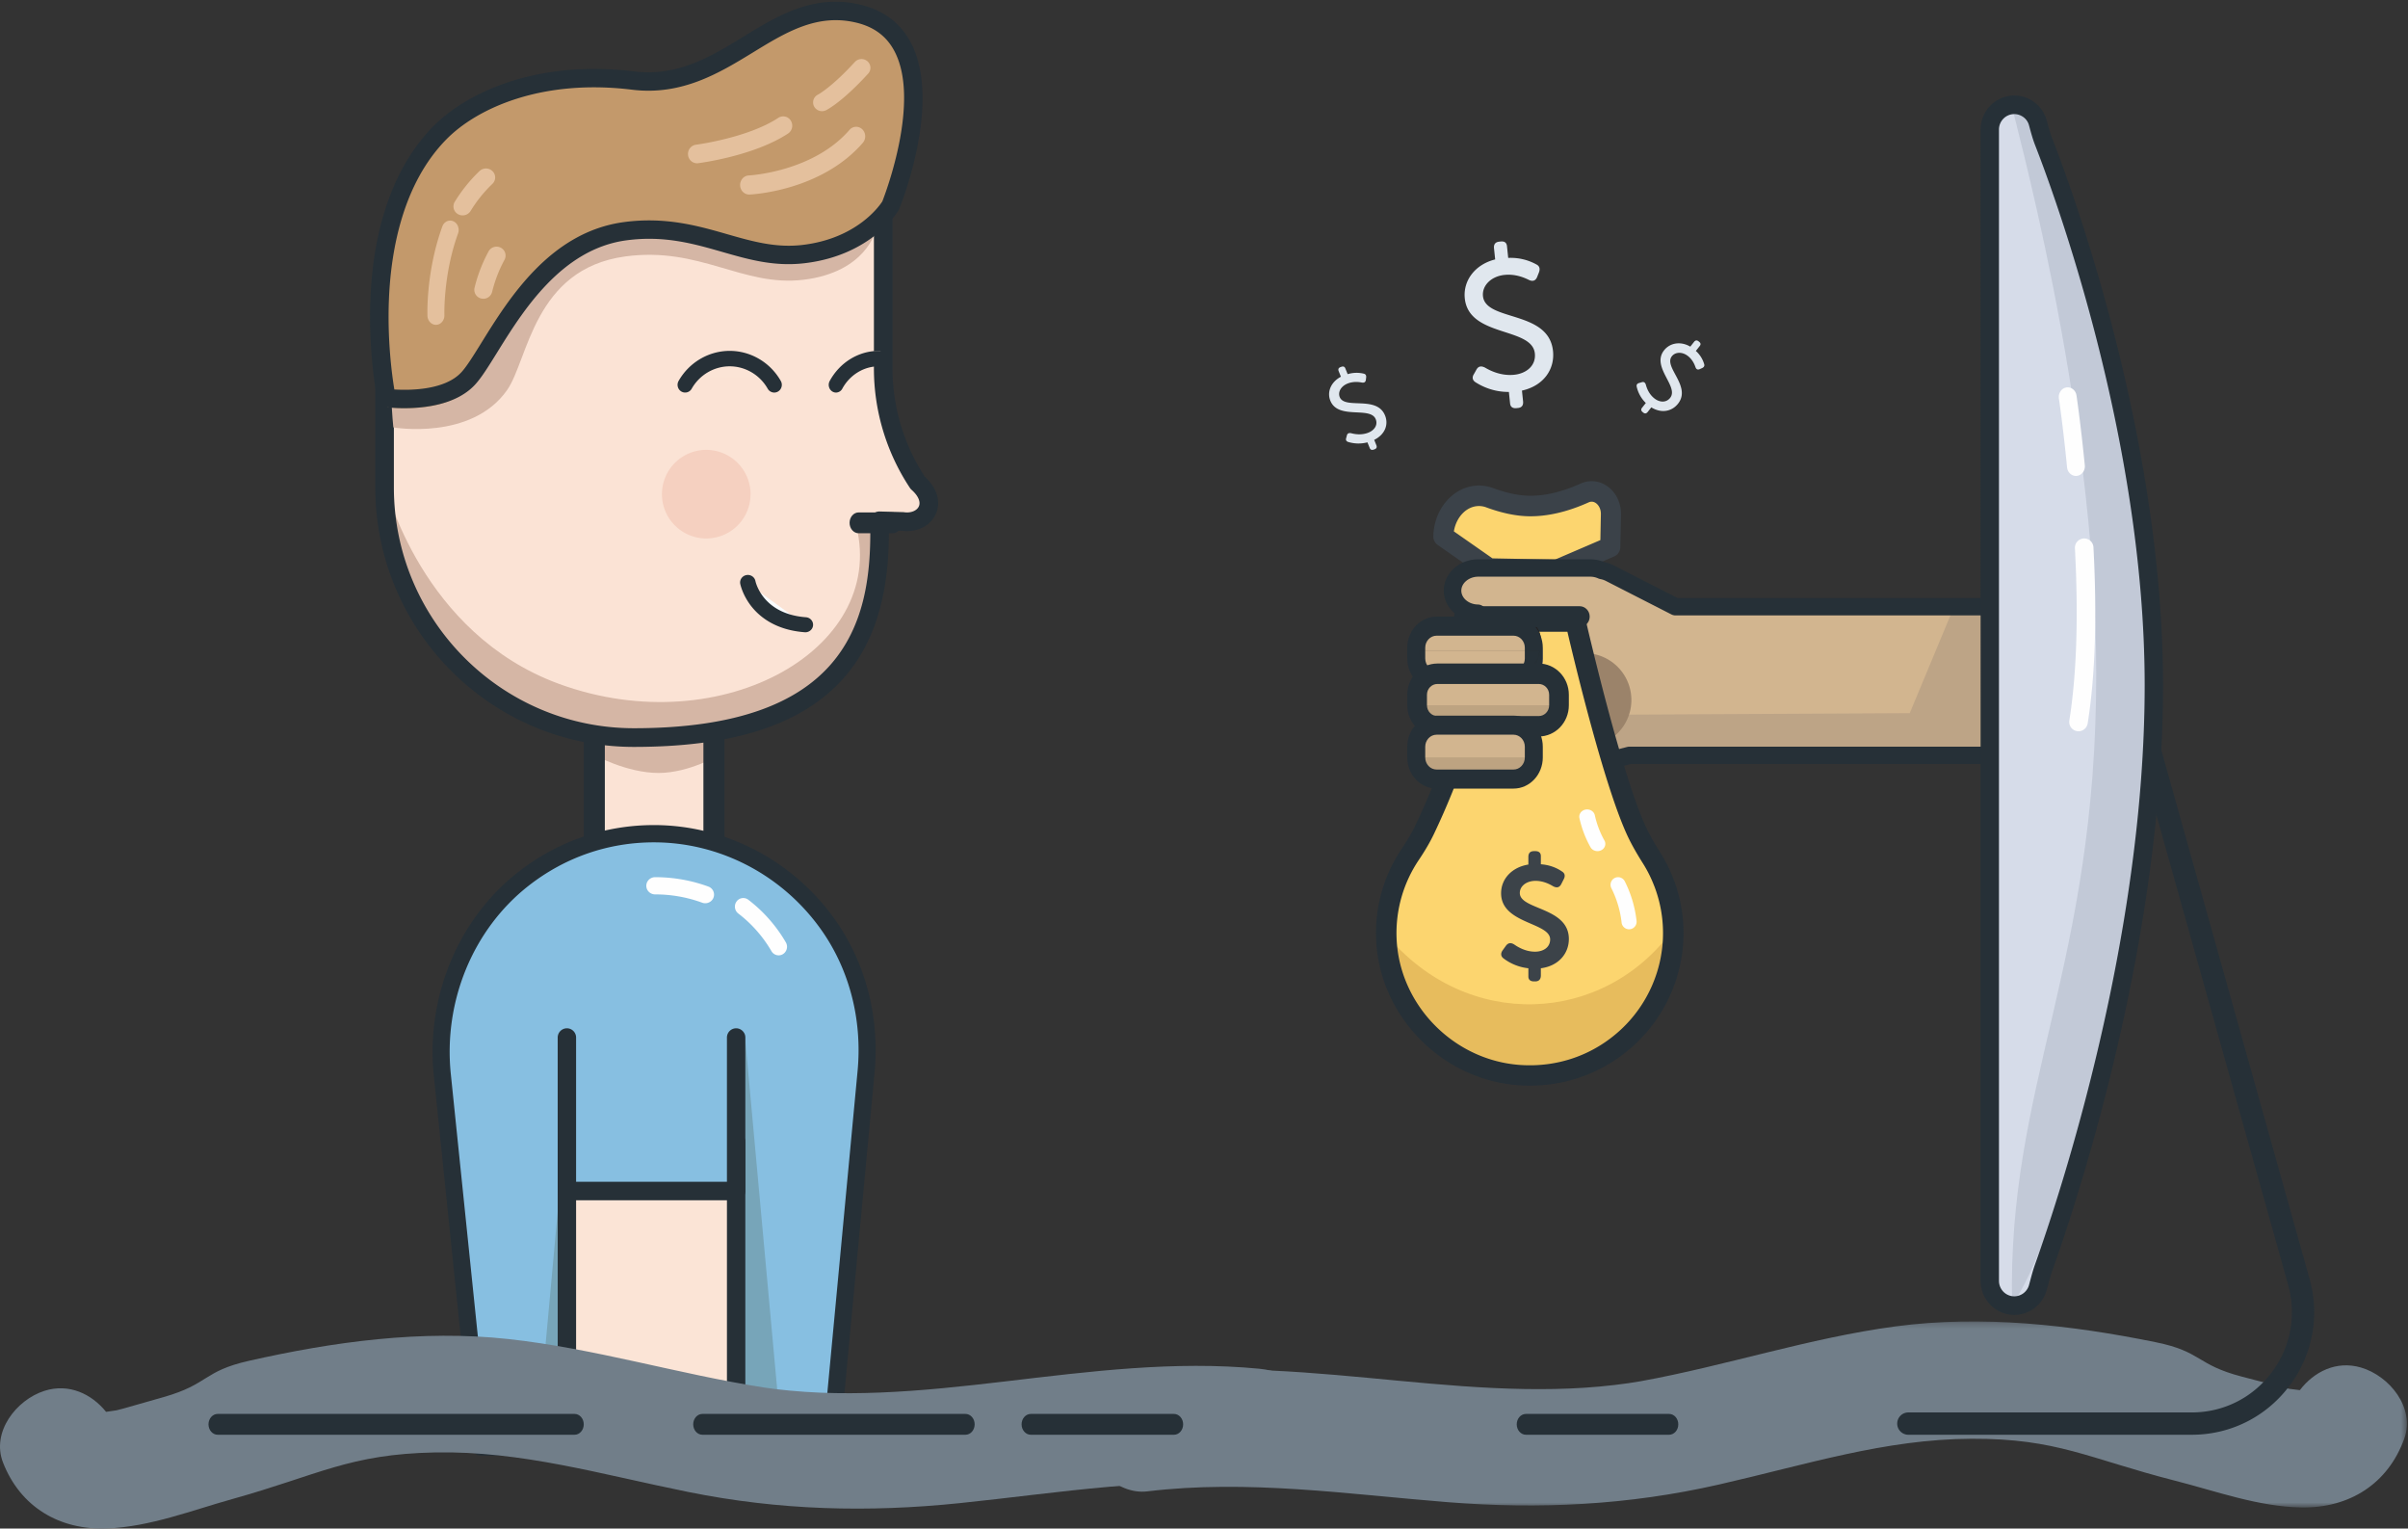 <svg width="416" height="264" viewBox="0 0 416 264" xmlns="http://www.w3.org/2000/svg" xmlns:xlink="http://www.w3.org/1999/xlink"><rect x="0" y="0" width="416" height="264" fill="#333333" stroke="none"/><title>Sell products Illustration</title><defs><path id="a" d="M228.52 32.36V.23H.402v32.13H228.52z"/></defs><g fill="none" fill-rule="evenodd"><path d="M254.634 64.607l.434-.777c.353-.61.831-.66 1.474-.343.959.572 2.819 1.467 5.044 1.24 2.098-.215 3.79-1.569 3.57-3.683-.478-4.608-11.402-2.758-12.103-9.513-.317-3.061 1.77-5.858 5.247-6.724l-.2-1.925c-.072-.695.242-1.078.91-1.146l.254-.026c.668-.069 1.018.215 1.08.815l.21 2.02a9.164 9.164 0 0 1 4.872 1.128c.577.292.66.795.433 1.391l-.331.832c-.288.636-.79.75-1.434.434-.846-.424-2.355-1.035-4.168-.85-2.384.243-3.915 1.9-3.732 3.667.458 4.418 11.364 2.379 12.1 9.48.327 3.157-1.628 6.004-5.365 6.832l.194 1.862c.068.664-.21 1.075-.878 1.143l-.254.026c-.668.068-1.05-.212-1.112-.811l-.207-1.989c-2.76.027-4.767-1.043-5.728-1.647-.584-.355-.671-.889-.31-1.436zm-22.068 11.044l.118-.455c.1-.36.348-.45.737-.376.595.16 1.716.363 2.871-.057 1.089-.395 1.795-1.315 1.372-2.363-.923-2.282-6.484.15-7.837-3.195-.612-1.517.096-3.227 1.826-4.142l-.385-.953c-.14-.345-.028-.582.319-.708l.131-.048c.347-.126.575-.03.695.268l.405 1a5.296 5.296 0 0 1 2.763-.09c.35.07.467.315.433.65l-.057.47c-.061.362-.313.489-.701.416-.514-.101-1.408-.206-2.348.135-1.237.45-1.814 1.502-1.46 2.378.884 2.188 6.408-.339 7.83 3.179.632 1.564.001 3.28-1.873 4.212l.373.923c.133.328.043.576-.302.702l-.133.048c-.346.126-.59.035-.71-.262l-.399-.985a6.107 6.107 0 0 1-3.295-.058c-.363-.101-.487-.36-.373-.689m50.614-9.504l.458-.138c.364-.104.565.056.691.42.151.58.526 1.622 1.46 2.368.883.704 2.036.814 2.745-.085 1.548-1.96-3.318-5.338-1.05-8.211 1.028-1.302 2.874-1.601 4.527-.633l.646-.819c.233-.296.496-.326.777-.102l.107.085c.28.224.308.465.107.72l-.679.859a4.894 4.894 0 0 1 1.437 2.262c.11.328-.045.554-.357.7l-.438.196c-.348.139-.584-.005-.71-.369-.164-.481-.51-1.282-1.273-1.89-1.001-.8-2.207-.733-2.8.019-1.484 1.88 3.445 5.177 1.061 8.197-1.06 1.343-2.874 1.71-4.612.63l-.625.793c-.222.282-.483.336-.764.113l-.107-.086c-.28-.223-.32-.475-.12-.73l.668-.845a5.638 5.638 0 0 1-1.57-2.783c-.088-.356.078-.595.421-.671" fill="#E0E7EE"/><path d="M257.314 98.166l-7.894-5.515c.073-3.982 2.918-7.002 6.12-7.002.612 0 1.225.103 1.847.337 2.104.775 4.427 1.374 6.686 1.42 3.568.075 7.007-1.056 9.623-2.234 2.214-1.01 4.583.916 4.537 3.674l-.11 5.61-9.174 3.944-11.635-.234z" fill="#FCD56F"/><path d="M257.836 96.433l10.803.217 7.838-3.368.088-4.48c.016-.966-.447-1.629-.885-1.924-.272-.184-.705-.352-1.231-.112-3.687 1.66-7.195 2.465-10.41 2.397-2.19-.046-4.636-.56-7.27-1.532a3.532 3.532 0 0 0-1.268-.233c-2.126 0-3.933 1.896-4.332 4.38l6.667 4.655zm11.136 3.767h-.033l-11.69-.235a1.711 1.711 0 0 1-.944-.308l-7.93-5.538a1.783 1.783 0 0 1-.756-1.495c.09-4.835 3.625-8.768 7.882-8.768.84 0 1.666.15 2.455.447 2.269.835 4.342 1.28 6.154 1.317 2.72.056 5.72-.647 8.932-2.093 1.503-.684 3.164-.542 4.55.395 1.563 1.054 2.476 2.903 2.442 4.945l-.11 5.636c-.015.7-.43 1.327-1.062 1.598l-9.217 3.96a1.713 1.713 0 0 1-.673.139z" fill="#3B4249"/><g transform="translate(187.29 228)"><mask id="b" fill="#fff"><use xlink:href="#a"/></mask><path d="M10.423 9.313c14.67-1.765 29.362-.21 43.994 1.166 7.229.68 14.472 1.306 21.736 1.423 3.413.055 6.83 0 10.237-.219 3.544-.229 7.214-.67 9.739-1.126 14.797-2.68 29.076-7.472 44.022-9.47 14.96-2.002 30.254-.255 44.96 2.724 8.026 1.626 6.973 3.881 14.89 5.947 1.975.515 3.947 1.039 5.923 1.546.76.195 1.517.404 2.285.563.237.048 1.371.153 1.728.215l.099.003c2.425-3.17 6.296-5.147 10.556-3.896 4.908 1.44 9.4 6.947 7.471 12.294-2.798 7.759-9.45 12.024-17.8 11.874-7.4-.134-14.685-2.81-21.782-4.62-14.948-3.811-20.319-7.315-35.184-7.248-14.999.067-28.512 4.47-43.657 7.915-15.616 3.552-30.941 4.311-46.877 3.036-17.258-1.38-34.533-3.946-51.849-1.863-5.347.644-10.618-4.78-10.51-9.889.125-5.938 4.29-9.686 10.019-10.375" fill="#717E89" mask="url(#b)"/></g><path fill="#FBE3D5" d="M102.65 166.8h21.61v-57.6h-21.61z"/><path d="M124.26 109.2v21.19s-5.194 3.11-10.489 3.11c-5.506 0-11.122-3.11-11.122-3.11V109.2h21.61z" fill="#D5B6A5"/><path d="M104.49 164.853h17.029v-53.706H104.49v53.706zm18.85 3.747h-20.67c-1.006 0-1.822-.839-1.822-1.873v-57.454c0-1.034.816-1.873 1.822-1.873h20.67c1.005 0 1.82.839 1.82 1.873v57.454c0 1.034-.815 1.873-1.82 1.873z" fill="#263037"/><path d="M144.084 250.5H83.39l-6.646-64.436c-1.339-12.984 3.823-25.928 14.035-33.92 6.278-4.913 14.14-7.844 22.646-7.844 12.336 0 23.316 6.164 30.076 15.596 5.29 7.384 7.548 16.555 6.694 25.631l-6.112 64.973z" fill="#87BFE1"/><path d="M84.367 248.417h57.822l5.965-63.449c.837-8.9-1.436-17.617-6.399-24.547-6.7-9.354-17.458-14.938-28.78-14.938-7.902 0-15.394 2.597-21.67 7.51-9.573 7.498-14.717 19.95-13.424 32.497l6.486 62.927zm59.163 2.983H83.038a1.48 1.48 0 0 1-1.466-1.336l-6.624-64.265c-1.398-13.566 4.178-27.04 14.553-35.164 6.796-5.322 14.913-8.135 23.473-8.135 12.265 0 23.917 6.045 31.17 16.172 5.383 7.517 7.85 16.957 6.946 26.578l-6.093 64.8a1.48 1.48 0 0 1-1.467 1.35z" fill="#263037"/><path d="M353.87 105.144v25.887h-72.898L267.86 134.4h-13.19v-28.13c-2.4-.046-4.35-1.794-4.35-3.93 0-2.17 2-3.94 4.447-3.94h19.406c.73 0 1.42.16 2.034.44.458.086.917.228 1.35.451l11.4 5.853h64.912z" fill="#D2B58F"/><path d="M276.05 123.453v-.957c0-2.017-1.993-3.667-4.43-3.667h-1.312c1.242-.843 2.038-2.121 2.038-3.546v-.242c0-2.523-2.494-4.588-5.541-4.588h-9.409c-3.048 0-5.541 2.065-5.541 4.588v.242c0 1.545.937 2.916 2.363 3.748-1.738.496-2.997 1.863-2.997 3.465v1.526c0 1.152.651 2.183 1.663 2.856-.754.54-1.235 1.333-1.235 2.217v1.471c0 1.597 1.564 2.905 3.486 2.93v.004h13.128l.008-.002h.327c.792 0 1.522-.22 2.114-.587l10.601-2.55h72.557V103.8l-16.26.903-7.69 18.474-53.87.276z" fill="#BDA486"/><path d="M281.835 120.9c0 4.473-3.628 8.1-8.103 8.1a8.102 8.102 0 0 1-8.104-8.1c0-4.474 3.628-8.1 8.104-8.1a8.102 8.102 0 0 1 8.103 8.1" fill="#9B836A"/><path d="M256.793 132.3h11.436l12.881-3.294a1.55 1.55 0 0 1 .38-.047h71.145v-22.67H289.45a1.53 1.53 0 0 1-.697-.168l-11.364-5.805a3.376 3.376 0 0 0-.93-.306 1.536 1.536 0 0 1-.352-.11 3.344 3.344 0 0 0-1.393-.3h-19.343c-1.58 0-2.916 1.103-2.916 2.408 0 1.291 1.278 2.366 2.848 2.396a1.51 1.51 0 0 1 1.49 1.5V132.3zm11.629 3h-13.147a1.51 1.51 0 0 1-1.518-1.5v-26.6c-2.493-.645-4.337-2.745-4.337-5.192 0-2.982 2.67-5.408 5.952-5.408h19.343c.865 0 1.7.167 2.489.498.569.12 1.1.307 1.582.554l11.033 5.636h64.334c.839 0 1.518.672 1.518 1.5v25.67c0 .83-.68 1.5-1.518 1.5h-72.469l-12.882 3.294a1.55 1.55 0 0 1-.38.048zm110.206 112.5H329.68a1.925 1.925 0 0 1-1.922-1.927c0-1.065.86-1.927 1.922-1.927h48.948c5.466 0 10.494-2.506 13.794-6.874 3.3-4.367 4.345-9.898 2.866-15.173l-26.878-95.85a1.922 1.922 0 1 1 3.701-1.043l26.878 95.85c1.808 6.447.531 13.206-3.503 18.544-4.033 5.338-10.178 8.4-16.858 8.4" fill="#263037"/><path d="M371.879 118.384c0 44.38-14.985 89.675-18.734 100.315-.4 1.133-.682 2.305-.994 3.464-.487 1.805-2.106 3.137-4.018 3.137-2.293 0-4.168-1.92-4.168-4.27V22.564c0-2.344 1.875-4.264 4.168-4.264.956 0 1.837.333 2.544.89a4.312 4.312 0 0 1 1.474 2.247c.294 1.088.575 2.183.981 3.24 3.737 9.686 18.747 51.28 18.747 93.707" fill="#D6DCE9"/><path d="M371.879 118.385c0 44.379-17.347 97.986-24.278 106.915-.852-37.986 14.54-58.37 14.543-108.836.003-46.966-14.977-98.495-14.543-98.162 10.008 7.68 24.278 57.656 24.278 100.083" fill="#C2C9D7"/><path d="M347.983 19.707c-1.459 0-2.646 1.197-2.646 2.669v198.842c0 1.475 1.187 2.675 2.646 2.675a2.662 2.662 0 0 0 2.551-1.967l.196-.728c.25-.935.507-1.902.85-2.86 4.44-12.433 18.928-56.389 18.928-99.96 0-42.73-15.764-85.214-18.924-93.296-.406-1.042-.692-2.092-.968-3.107l-.082-.301a2.699 2.699 0 0 0-.943-1.413 2.6 2.6 0 0 0-1.608-.554m0 207.393c-3.208 0-5.818-2.638-5.818-5.882V22.376c0-3.24 2.61-5.876 5.818-5.876a5.74 5.74 0 0 1 3.55 1.224 5.891 5.891 0 0 1 2.058 3.095l.084.305c.266.977.516 1.9.86 2.78 3.196 8.176 19.145 51.162 19.145 94.474 0 44.092-14.632 88.492-19.117 101.05-.297.833-.527 1.694-.77 2.605l-.202.748c-.696 2.543-3.002 4.319-5.608 4.319" fill="#263037"/><path d="M359.08 126.3a1.61 1.61 0 0 1-1.587-1.867c1.263-7.936 1.587-17.94.963-29.735a1.61 1.61 0 0 1 1.517-1.696 1.603 1.603 0 0 1 1.688 1.525c.637 12.022.3 22.254-1 30.415a1.608 1.608 0 0 1-1.582 1.358m-.448-44.1c-.777 0-1.445-.634-1.53-1.486-.693-7.082-1.402-11.84-1.41-11.887-.136-.906.435-1.759 1.274-1.906.837-.145 1.63.469 1.766 1.375.007.048.73 4.897 1.434 12.068.089.912-.524 1.73-1.37 1.827-.055.006-.11.009-.164.009" fill="#FEFEFE"/><path d="M158.363 83.375c3.912 3.464 1.21 7.21-2.58 6.651l-4.002-.11c.019.676.025 1.344.025 2.012 0 19.663-8.17 35.272-42.276 35.272-23.69 0-42.898-19.278-42.898-43.053v-14.67L78.752 33.6h73.675v30.06a35.733 35.733 0 0 0 5.936 19.715" fill="#FBE3D5"/><path d="M149.296 89.846s2.877 1.292 2.877 1.962c0 19.73-8.205 35.392-42.459 35.392-23.791 0-43.082-19.343-43.082-43.2 0 0 6.186 25.438 29.978 34.128 28.3 10.337 57.55-6.474 51.04-28.324 1.432.083 2.052.102 1.646.042" fill="#D5B6A5"/><path d="M68.046 66.142V84.16c0 22.946 18.6 41.613 41.464 41.613 36.2 0 40.842-18.063 40.842-33.8 0-.656-.007-1.312-.025-1.974a1.614 1.614 0 0 1 .469-1.185 1.562 1.562 0 0 1 1.181-.473l4.017.11c.064.001.128.007.19.016 1.153.171 2.2-.243 2.552-1.004.36-.78-.11-1.852-1.258-2.868a1.613 1.613 0 0 1-.275-.316 37.367 37.367 0 0 1-6.228-20.687V35.025H79.72L68.046 66.142zM64.83 84.16V65.848a1.6 1.6 0 0 1 .104-.568l12.17-32.436a1.606 1.606 0 0 1 1.503-1.044h73.974a1.61 1.61 0 0 1 1.608 1.613v30.18a34.134 34.134 0 0 0 5.58 18.734c2.146 1.986 2.85 4.4 1.882 6.494-.95 2.052-3.286 3.19-5.834 2.853l-2.253-.062v.362c0 11.656-2.894 20.242-8.85 26.247C137.526 125.474 126.01 129 109.51 129c-24.636 0-44.679-20.115-44.679-44.839z" fill="#263037"/><path d="M117.957 65.1c1.527-2.69 4.383-4.5 7.653-4.5 3.27 0 6.126 1.81 7.654 4.5" fill="#FBE4D6"/><path d="M133.759 67.8c-.452 0-.89-.239-1.133-.666-1.353-2.385-3.868-3.867-6.566-3.867-2.697 0-5.212 1.482-6.565 3.867a1.294 1.294 0 0 1-1.786.486 1.35 1.35 0 0 1-.477-1.823c1.818-3.205 5.201-5.197 8.828-5.197s7.01 1.992 8.829 5.198a1.349 1.349 0 0 1-.477 1.823 1.286 1.286 0 0 1-.653.179" fill="#263037"/><path d="M144.07 65.1c1.617-2.69 4.64-4.5 8.103-4.5" fill="#FBE4D6"/><path d="M144.424 67.8a1.19 1.19 0 0 1-.628-.18c-.6-.369-.806-1.185-.458-1.822 1.747-3.206 4.996-5.198 8.48-5.198.693 0 1.256.597 1.256 1.334 0 .736-.563 1.333-1.256 1.333-2.59 0-5.007 1.482-6.306 3.867a1.244 1.244 0 0 1-1.088.666" fill="#263037"/><path d="M129.662 85.35A7.652 7.652 0 0 1 122.01 93a7.652 7.652 0 0 1-7.654-7.65 7.652 7.652 0 0 1 7.654-7.65 7.652 7.652 0 0 1 7.653 7.65" fill="#F5D0C0"/><path d="M129.662 101.1s1.301 6.568 9.905 7.2" fill="#F9FCFE"/><path d="M139.135 109.2a1.33 1.33 0 0 1-.103-.004c-4.944-.367-7.707-2.587-9.155-4.385-1.586-1.971-1.976-3.888-1.992-3.969-.138-.705.337-1.384 1.06-1.519.72-.134 1.419.325 1.56 1.026.051.246 1.286 5.705 8.73 6.258.734.054 1.285.678 1.229 1.393-.054.682-.639 1.2-1.33 1.2" fill="#263037"/><path d="M154.874 89.4h-6.303" fill="#FEFEFE"/><path d="M154.204 92.1h-5.862c-.868 0-1.571-.805-1.571-1.8 0-.994.703-1.8 1.57-1.8h5.863c.868 0 1.57.806 1.57 1.8 0 .995-.702 1.8-1.57 1.8" fill="#263037"/><path d="M148.156 5.955c-16.995-2.548-15.342 14.942-34.098 11.384-16.714-3.169-29.417 1.674-34.519 6.957C64.116 40.27 67.957 73.818 67.957 73.818s13.496 2.34 19.655-6.458c3.643-5.206 4.56-20.909 20.394-23.068 12.915-1.762 20.258 5.293 30.797 4.026 10.872-1.307 12.487-8.548 12.487-8.548s3.397-31.105-3.134-33.815" fill="#D5B6A5"/><path d="M148.819 2.556c-14.706-3.448-22.633 13.863-38.99 11.819-16.876-2.11-28.457 3.925-33.587 9.213-15.509 15.986-9.27 46.739-9.27 46.739s9.777 1.33 14.147-3.387c4.323-4.668 11.407-23.852 27.327-26.014 12.987-1.763 20.37 5.299 30.967 4.03 10.933-1.307 15.13-8.555 15.13-8.555s11.912-29.71-5.724-33.845" fill="#C3996B"/><path d="M153.866 35.497h.006-.006zM68.124 67.266c2.536.159 8.622.176 11.543-2.93.928-.986 2.11-2.893 3.48-5.101 4.733-7.634 11.887-19.17 24.657-20.878 7.181-.96 12.828.658 17.81 2.087 4.312 1.236 8.385 2.404 13.016 1.86 9.345-1.102 13.269-6.695 13.8-7.52.6-1.533 6.587-17.354 2.107-25.919-1.373-2.625-3.573-4.255-6.726-4.983-6.728-1.554-12.062 1.708-17.708 5.161-5.755 3.521-12.277 7.512-20.908 6.449-15.543-1.914-26.756 3.168-32.068 8.562-7.596 7.714-9.597 19.295-9.937 27.653-.289 7.081.533 13.118.934 15.559zm1.708 3.234c-1.837 0-3.134-.166-3.282-.186a1.594 1.594 0 0 1-1.353-1.256c-.065-.315-1.586-7.832-1.205-17.406.509-12.818 4.26-23.13 10.85-29.82 5.846-5.937 18.045-11.55 34.746-9.493 7.517.925 13.272-2.596 18.838-6.001 5.949-3.639 12.1-7.402 20.11-5.55 4.061.937 7.036 3.164 8.84 6.616 5.364 10.262-1.723 27.941-2.028 28.689a1.56 1.56 0 0 1-.101.205c-.187.318-4.708 7.801-16.24 9.16-5.273.623-9.648-.633-14.28-1.961-4.908-1.407-9.982-2.861-16.496-1.991C96.96 43.013 90.286 53.778 85.869 60.9c-1.52 2.45-2.72 4.386-3.865 5.604-3.187 3.389-8.663 3.995-12.172 3.995z" fill="#263037"/><path d="M120.419 28.2c-.778 0-1.452-.596-1.55-1.41-.106-.88.502-1.684 1.36-1.794.088-.011 8.977-1.183 14.23-4.642a1.539 1.539 0 0 1 2.16.487 1.636 1.636 0 0 1-.473 2.221c-5.856 3.857-15.14 5.076-15.533 5.126a1.59 1.59 0 0 1-.194.012m21.593-9a1.547 1.547 0 0 1-1.376-.826 1.497 1.497 0 0 1 .665-2.028c.066-.035 2.413-1.298 6.379-5.642a1.566 1.566 0 0 1 2.178-.12 1.49 1.49 0 0 1 .121 2.135c-4.384 4.802-6.986 6.175-7.268 6.316a1.564 1.564 0 0 1-.699.165m-12.588 14.4c-.833 0-1.526-.694-1.561-1.58-.036-.91.634-1.679 1.496-1.718.171-.008 11.118-.615 17.394-7.865a1.508 1.508 0 0 1 2.21-.106c.637.615.682 1.658.1 2.33-7.185 8.299-19.07 8.915-19.572 8.938l-.067.001m-49.499 3.6c-.278 0-.56-.071-.815-.22a1.528 1.528 0 0 1-.546-2.127 26.538 26.538 0 0 1 4.277-5.312 1.618 1.618 0 0 1 2.247.025 1.521 1.521 0 0 1-.025 2.191 23.451 23.451 0 0 0-3.773 4.69 1.596 1.596 0 0 1-1.365.753m-4.617 18.9c-.78 0-1.429-.68-1.462-1.549-.012-.308-.257-7.646 2.567-15.434.301-.83 1.153-1.233 1.905-.9.75.332 1.115 1.273.815 2.103-2.582 7.118-2.363 14.028-2.36 14.096.032.893-.596 1.646-1.403 1.683l-.062.001m8.192-4.5a1.59 1.59 0 0 1-.37-.045 1.541 1.541 0 0 1-1.146-1.864 26.136 26.136 0 0 1 2.426-6.282 1.57 1.57 0 0 1 2.114-.623 1.534 1.534 0 0 1 .63 2.091 23.076 23.076 0 0 0-2.14 5.546 1.557 1.557 0 0 1-1.513 1.177" fill="#E4C09D"/><path fill="#77A5B9" d="M135.065 248.7h-42.32l6.412-70.2h29.495z"/><path fill="#FBE4D6" d="M98.147 249.6h28.814v-53.1H98.147z"/><path d="M99.525 248.202h26.06v-49.405h-26.06v49.405zm27.648 3.198H97.935a1.594 1.594 0 0 1-1.589-1.6v-52.6c0-.884.711-1.599 1.59-1.599h29.237c.878 0 1.589.715 1.589 1.599v52.6c0 .883-.711 1.599-1.589 1.599z" fill="#263037"/><path fill="#87BFE1" d="M98.147 175.8v28.8h28.814v-28.8"/><path d="M127.173 207.3H97.935a1.593 1.593 0 0 1-1.589-1.597v-26.506c0-.882.711-1.597 1.59-1.597.877 0 1.588.715 1.588 1.597v24.908h26.06v-24.908c0-.882.711-1.597 1.589-1.597s1.589.715 1.589 1.597v26.506c0 .882-.711 1.597-1.589 1.597" fill="#263037"/><path d="M134.519 165a1.44 1.44 0 0 1-1.243-.721 22.338 22.338 0 0 0-5.733-6.506 1.508 1.508 0 0 1-.294-2.077 1.424 1.424 0 0 1 2.026-.3 25.276 25.276 0 0 1 6.484 7.358 1.504 1.504 0 0 1-.498 2.035 1.413 1.413 0 0 1-.742.211m-12.683-9c-.178 0-.36-.03-.535-.095a23.543 23.543 0 0 0-8.124-1.431c-.84 0-1.523-.667-1.523-1.487 0-.82.682-1.487 1.523-1.487 3.165 0 6.257.546 9.194 1.621a1.477 1.477 0 0 1 .89 1.914c-.229.597-.81.965-1.425.965" fill="#FEFEFE"/><path d="M217.547 236.396c-14.69-1.41-29.32.48-43.896 2.191-7.2.846-14.417 1.638-21.667 1.924-3.406.135-6.819.161-10.226.023-3.544-.144-7.219-.496-9.75-.891-14.84-2.315-29.212-6.74-44.182-8.374-14.986-1.637-30.212.457-44.825 3.762-7.972 1.804-6.867 4.02-14.722 6.258-1.958.557-3.914 1.124-5.875 1.674-.755.212-1.505.437-2.269.613-.234.054-1.364.185-1.72.255l-.097.004c-2.498-3.091-6.41-4.964-10.634-3.622-4.866 1.547-9.217 7.122-7.162 12.39 2.982 7.641 9.727 11.722 18.059 11.377 7.386-.307 14.594-3.136 21.636-5.1 14.833-4.138 20.11-7.744 34.953-8.027 14.977-.286 28.575 3.771 43.78 6.838 15.676 3.163 30.996 3.556 46.877 1.916 17.196-1.777 34.382-4.73 51.72-3.067 5.355.513 10.486-5 10.255-10.072-.27-5.896-4.518-9.522-10.255-10.072" fill="#717E89"/><path d="M202.804 247.8H178.08c-.88 0-1.594-.805-1.594-1.8 0-.994.714-1.8 1.594-1.8h24.725c.88 0 1.594.806 1.594 1.8 0 .995-.713 1.8-1.594 1.8m-36.016 0h-45.44c-.878 0-1.591-.805-1.591-1.8 0-.994.713-1.8 1.592-1.8h45.439c.88 0 1.592.806 1.592 1.8 0 .995-.713 1.8-1.592 1.8m121.556 0H263.62c-.88 0-1.594-.805-1.594-1.8 0-.994.714-1.8 1.594-1.8h24.725c.881 0 1.594.806 1.594 1.8 0 .995-.713 1.8-1.594 1.8m-189.089 0H37.61c-.88 0-1.593-.805-1.593-1.8 0-.994.713-1.8 1.593-1.8h61.646c.88 0 1.592.806 1.592 1.8 0 .995-.712 1.8-1.592 1.8" fill="#263037"/><path d="M287.394 151.449a24.314 24.314 0 0 1 1.645 8.8c0 14.132-12.041 25.476-26.507 24.491-12.506-.85-22.515-11.107-22.999-23.532a24.34 24.34 0 0 1 4.128-14.555c.922-1.368 1.773-2.775 2.483-4.26 4.012-8.427 9.223-21.76 10.235-35.772v-.121h15.801s6.224 27.242 10.713 36.534c.703 1.45 1.522 2.839 2.38 4.201a23.837 23.837 0 0 1 2.115 4.208l.006.006z" fill="#FCD56F"/><path d="M289.039 160.5c0 13.988-12.046 25.215-26.517 24.241-12.51-.842-22.523-10.994-23.007-23.292 13.862 16.678 37.538 15.631 49.524-.949" fill="#E7BC5D"/><path d="M258.01 109.11c-1.268 13.632-6.252 26.45-10.287 34.929-.677 1.414-1.532 2.882-2.616 4.49a22.59 22.59 0 0 0-3.835 13.53c.446 11.48 9.838 21.09 21.38 21.875 6.462.437 12.622-1.72 17.333-6.082 4.649-4.302 7.314-10.385 7.314-16.687 0-2.774-.5-5.493-1.491-8.084a1.925 1.925 0 0 1-.046-.107 22.165 22.165 0 0 0-1.962-3.904c-1.074-1.705-1.838-3.055-2.48-4.38-3.999-8.276-9.2-29.866-10.539-35.58h-12.77zm6.295 78.39c-.63 0-1.261-.021-1.896-.064-13.32-.907-24.159-11.995-24.675-25.244a26.06 26.06 0 0 1 4.428-15.61c.988-1.467 1.76-2.79 2.36-4.044 4.048-8.504 9.08-21.498 10.077-35.124v-.059c0-.97.793-1.755 1.77-1.755h15.821c.827 0 1.544.568 1.726 1.367.063.271 6.239 27.187 10.596 36.205.583 1.203 1.288 2.448 2.288 4.035a25.636 25.636 0 0 1 2.231 4.417c.016.033.031.068.045.102a26.029 26.029 0 0 1 1.764 9.439c0 7.271-3.076 14.289-8.438 19.253-4.974 4.604-11.341 7.082-18.097 7.082z" fill="#263037"/><path d="M259.6 164.121l.552-.764c.401-.544.877-.592 1.454-.223.752.519 2.03 1.234 3.584 1.234 1.354 0 2.607-.69 2.607-2.122 0-2.96-8.472-2.664-8.472-7.969 0-2.54 1.93-4.514 4.712-4.958v-1.308c0-.666.3-1.011 1.002-1.011h.176c.651 0 .978.296.978.863v1.407c1.73.123 2.958.764 3.634 1.233.552.321.602.839.301 1.381l-.426.84c-.326.592-.802.665-1.429.32-.652-.394-1.729-.912-3.007-.912-1.505 0-2.708.863-2.708 2.097 0 2.935 8.472 2.417 8.472 7.944 0 2.516-1.78 4.662-4.837 5.057v1.234c0 .666-.327 1.036-.978 1.036h-.176c-.701 0-1.002-.321-1.002-.864v-1.406a8.638 8.638 0 0 1-4.26-1.678c-.527-.37-.553-.913-.176-1.43" fill="#3C4349"/><path d="M248.776 107.049c-1.906 0-3.451 1.573-3.451 3.506v1.84c0 1.94 1.545 3.514 3.45 3.514h13.662c1.9 0 3.445-1.573 3.445-3.513v-1.84c0-1.934-1.546-3.507-3.445-3.507h-13.661zm-3.615 5.347v-1.84c0-2.02 1.624-3.674 3.615-3.674h13.66c1.985 0 3.61 1.653 3.61 3.673v1.84c0 2.027-1.625 3.68-3.61 3.68h-13.66c-1.991 0-3.615-1.653-3.615-3.68z" fill="#221F20"/><path d="M248.776 116.242c-2.082 0-3.779-1.727-3.779-3.846v-1.84c0-2.12 1.697-3.84 3.779-3.84h13.66c2.084 0 3.773 1.72 3.773 3.84v1.84c0 2.12-1.69 3.846-3.772 3.846h-13.661zm0-9.36c-1.991 0-3.615 1.653-3.615 3.673v1.84c0 2.027 1.624 3.68 3.615 3.68h13.66c1.985 0 3.61-1.653 3.61-3.68v-1.84c0-2.02-1.625-3.673-3.61-3.673h-13.66z" fill="#221F20"/><path d="M262.437 116.068c1.984 0 3.608-1.69 3.608-3.764H245.16c0 2.073 1.625 3.764 3.616 3.764h13.66zm3.772-3.764c0 2.169-1.69 3.935-3.772 3.935h-13.661c-2.083 0-3.779-1.766-3.779-3.935 0-.095.072-.17.163-.17h20.885c.092 0 .164.075.164.17z" fill="#221F20"/><path d="M266.528 112.796v1.802c0 1.984-1.386 3.602-3.086 3.602h-15.438c-1.7 0-3.086-1.618-3.086-3.602v-1.802c0-1.978 1.386-3.596 3.086-3.596h15.438c1.7 0 3.086 1.618 3.086 3.596" fill="#D2B58F"/><path d="M248.184 109.79c-1.083 0-1.964.93-1.964 2.075v1.863c0 1.148.881 2.082 1.964 2.082h13.284c1.08 0 1.957-.934 1.957-2.082v-1.863c0-1.145-.877-2.075-1.957-2.075h-13.284zm13.284 9.31h-13.284c-2.794 0-5.067-2.41-5.067-5.372v-1.863c0-2.958 2.273-5.365 5.067-5.365h13.284c2.79 0 5.06 2.407 5.06 5.365v1.863c0 2.963-2.27 5.372-5.06 5.372z" fill="#263037"/><path d="M262.437 115.898c1.846 0 3.353-1.52 3.438-3.423h-20.544c.086 1.902 1.598 3.423 3.445 3.423h13.66zm3.608-3.593c0 2.072-1.624 3.763-3.608 3.763h-13.661c-1.991 0-3.616-1.69-3.616-3.763h20.885z" fill-opacity=".1" fill="#221F20"/><path d="M269.23 119.996v1.802c0 1.984-1.56 3.602-3.473 3.602H248.39c-1.912 0-3.472-1.618-3.472-3.602v-1.802c0-1.978 1.56-3.596 3.472-3.596h17.367c1.913 0 3.472 1.618 3.472 3.596" fill="#D2B58F"/><path d="M269.23 121.8c0 1.983-1.56 3.6-3.473 3.6H248.39c-1.912 0-3.472-1.617-3.472-3.6h24.311z" fill-opacity=".1" fill="#010201"/><path d="M248.318 118.129c-.992 0-1.8.834-1.8 1.86v1.816c0 1.03.808 1.866 1.8 1.866h17.51c.993 0 1.8-.837 1.8-1.866v-1.816c0-1.026-.807-1.86-1.8-1.86h-17.51zm17.51 9.071h-17.51c-2.868 0-5.201-2.42-5.201-5.395v-1.816c0-2.971 2.333-5.389 5.201-5.389h17.51c2.869 0 5.202 2.418 5.202 5.389v1.816c0 2.975-2.333 5.395-5.202 5.395z" fill="#263037"/><path d="M265.628 128.996v1.801c0 1.984-1.61 3.603-3.578 3.603h-13.547c-1.974 0-3.585-1.619-3.585-3.603v-1.801c0-1.978 1.61-3.596 3.585-3.596h13.547c1.967 0 3.578 1.618 3.578 3.596" fill="#D2B58F"/><path d="M265.628 130.8c0 1.983-1.61 3.6-3.578 3.6h-13.547c-1.974 0-3.585-1.617-3.585-3.6h20.71z" fill-opacity=".1" fill="#010201"/><path d="M248.184 126.89c-1.083 0-1.964.93-1.964 2.075v1.863c0 1.148.881 2.082 1.964 2.082h13.284c1.08 0 1.957-.934 1.957-2.082v-1.863c0-1.145-.877-2.075-1.957-2.075h-13.284zm13.284 9.31h-13.284c-2.794 0-5.067-2.41-5.067-5.372v-1.863c0-2.958 2.273-5.365 5.067-5.365h13.284c2.79 0 5.06 2.407 5.06 5.365v1.863c0 2.962-2.27 5.372-5.06 5.372z" fill="#263037"/><path d="M253.022 106.5h20.71" fill="#F9FCFE"/><path d="M272.895 108.3h-19.937c-.96 0-1.737-.806-1.737-1.8s.778-1.8 1.737-1.8h19.937c.96 0 1.737.806 1.737 1.8s-.778 1.8-1.737 1.8" fill="#263037"/><path d="M281.434 160.5a1.303 1.303 0 0 1-1.29-1.159 17.506 17.506 0 0 0-1.77-5.943 1.31 1.31 0 0 1 .572-1.756 1.297 1.297 0 0 1 1.748.573 20.14 20.14 0 0 1 2.034 6.83 1.305 1.305 0 0 1-1.294 1.455m-5.457-13.5c-.493 0-.967-.248-1.208-.68a18.414 18.414 0 0 1-1.91-5.018c-.15-.678.325-1.34 1.06-1.477.735-.136 1.451.3 1.6.978a16.015 16.015 0 0 0 1.663 4.369c.344.615.082 1.372-.584 1.688-.2.095-.412.14-.621.14" fill="#FEFEFE"/></g></svg>